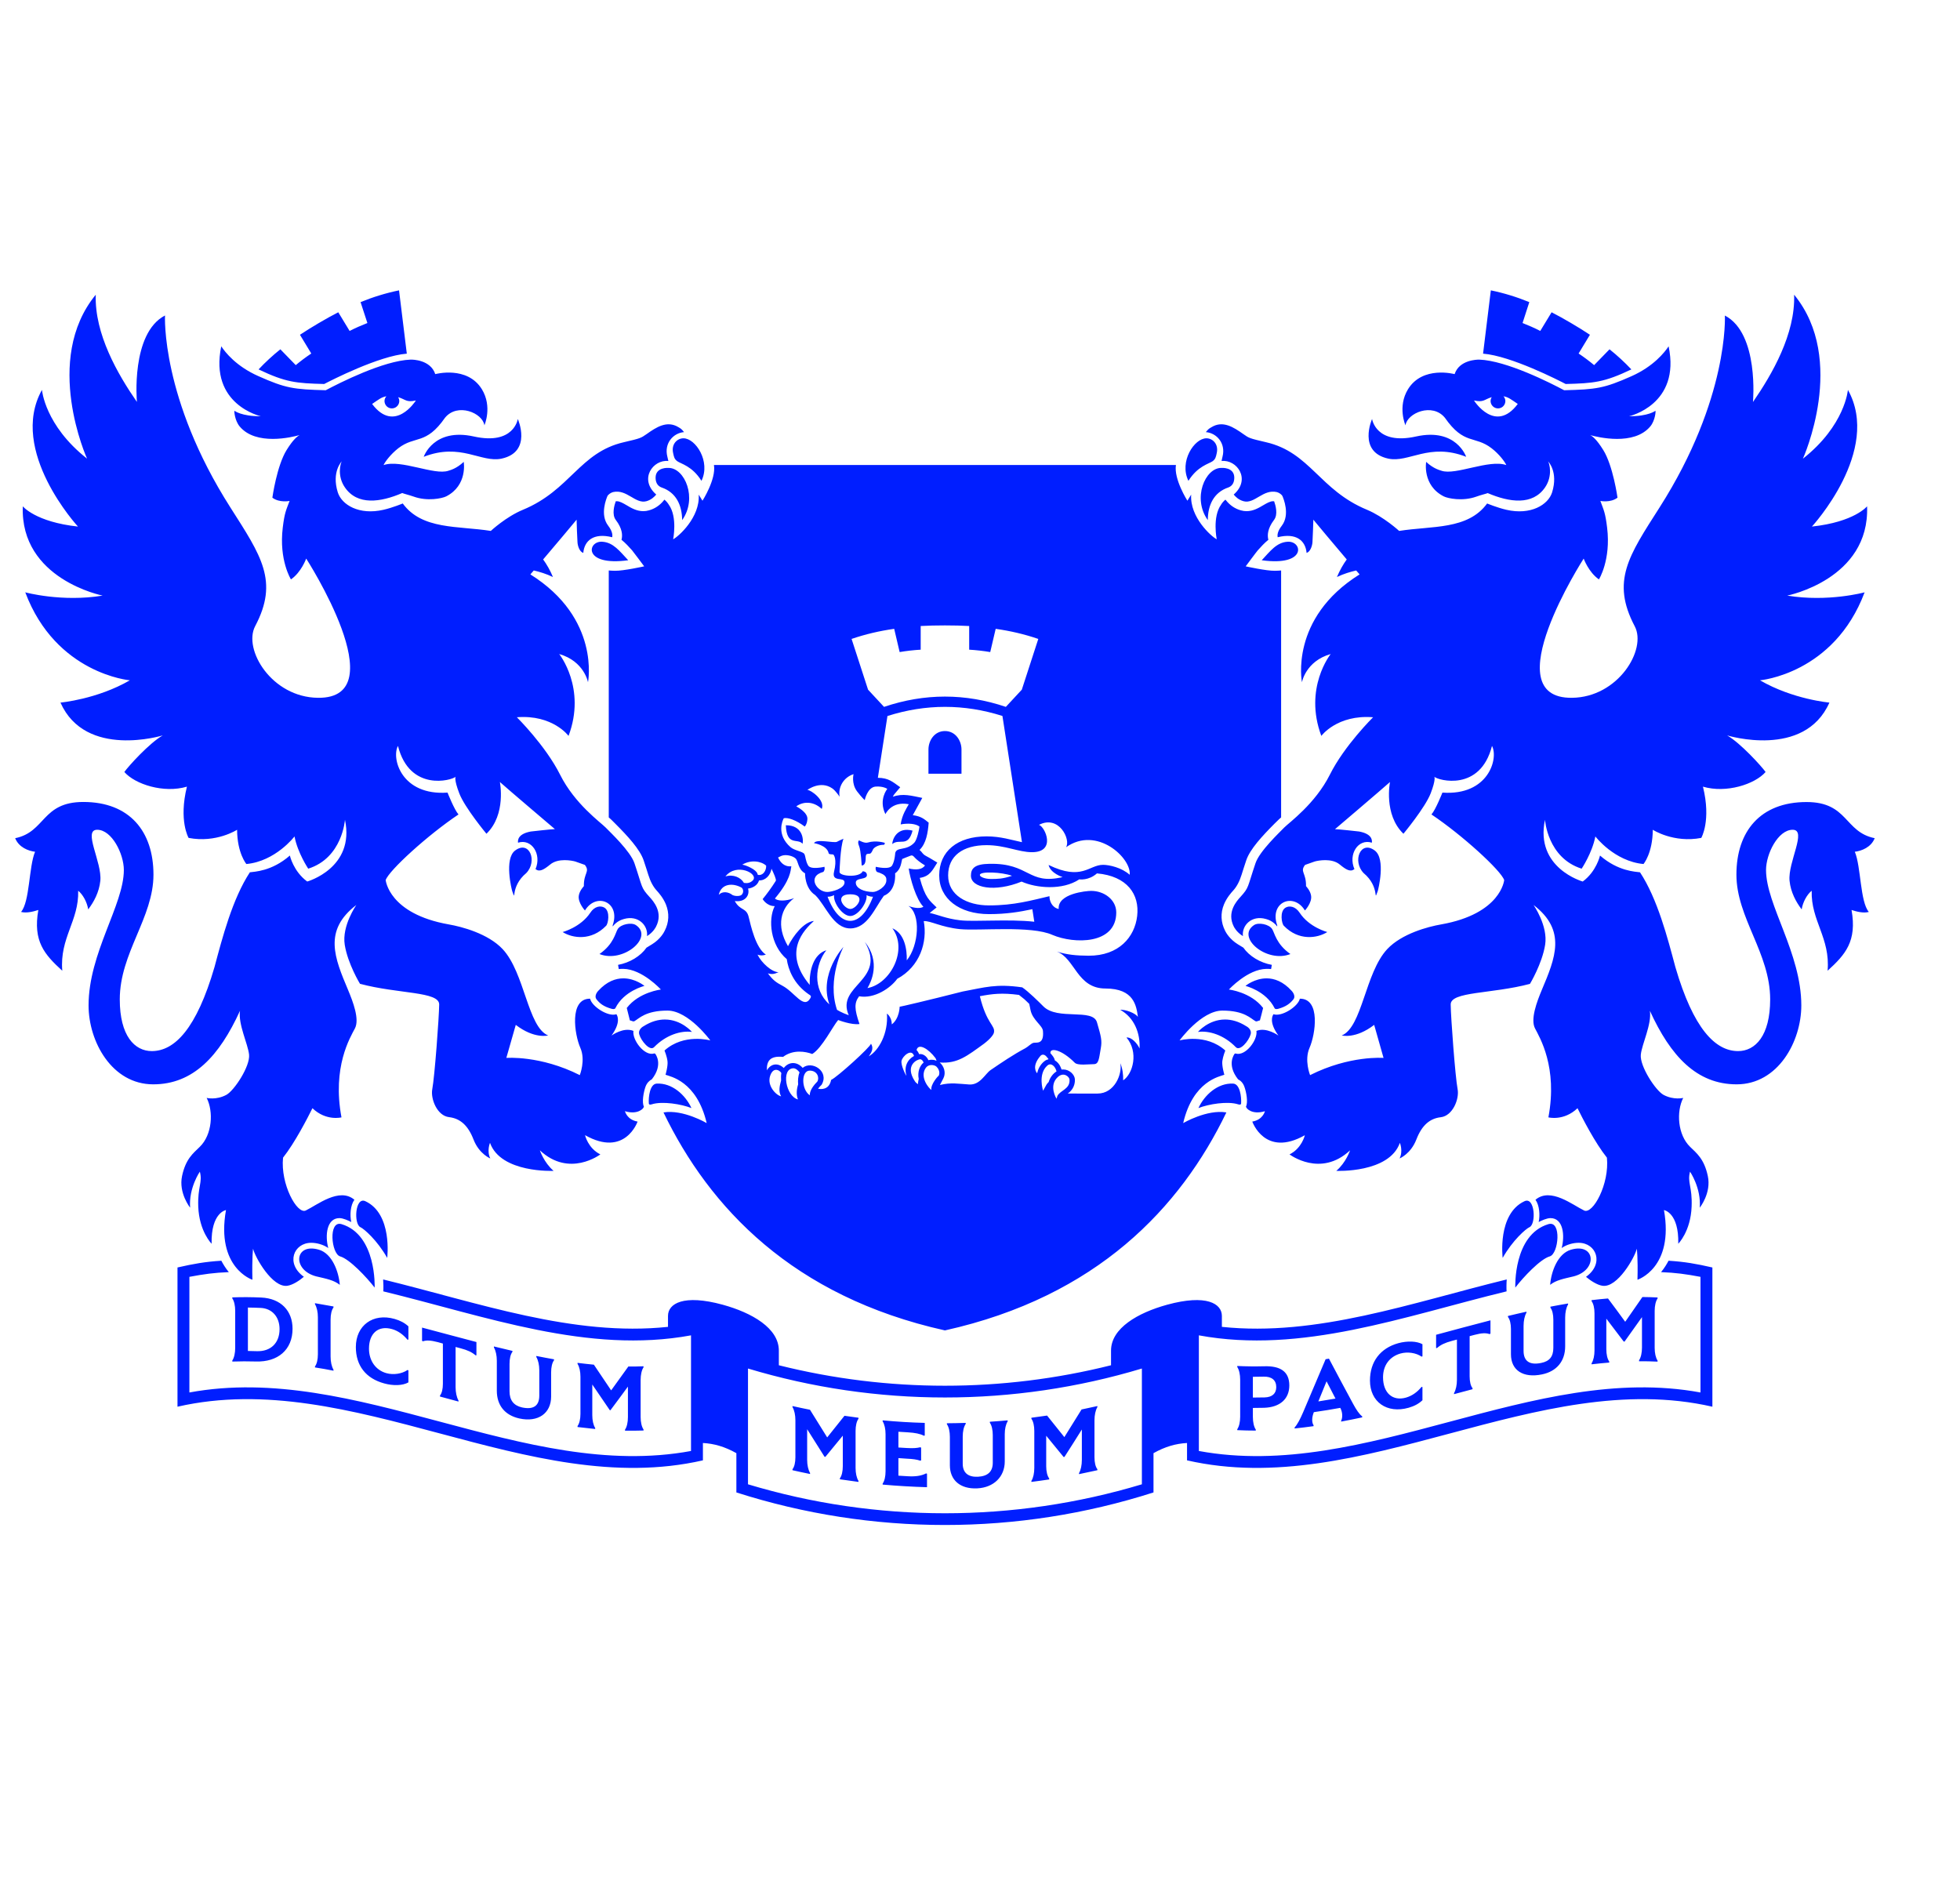 <svg width="27" height="26" viewBox="0 0 27 26" fill="none" xmlns="http://www.w3.org/2000/svg">
<g id="RUT - Russell 2000 Index" clip-path="url(#clip0_513_1598)">
<g id="RUT - Russell 2000 Index_2" clip-path="url(#clip1_513_1598)">
<path id="Vector" d="M20.313 18.389C20.412 18.363 20.47 18.361 20.52 18.379C20.524 18.376 20.528 18.374 20.532 18.372V18.189C20.282 18.253 20.033 18.321 19.783 18.388V18.571L19.795 18.571C19.845 18.527 19.902 18.499 20.002 18.472L20.07 18.454V19.008C20.07 19.079 20.056 19.147 20.03 19.192V19.206C20.115 19.183 20.2 19.16 20.285 19.138V19.124C20.259 19.093 20.245 19.032 20.245 18.961V18.407L20.313 18.389ZM7.059 18.623V18.61C6.974 18.59 6.889 18.57 6.804 18.549V18.563C6.83 18.608 6.844 18.675 6.844 18.746V19.158C6.844 19.359 6.953 19.496 7.154 19.541C7.413 19.598 7.592 19.47 7.592 19.239V18.906C7.592 18.835 7.606 18.773 7.632 18.739C7.632 18.735 7.632 18.73 7.632 18.726C7.551 18.712 7.47 18.696 7.388 18.68V18.694C7.414 18.738 7.429 18.805 7.429 18.876V19.226C7.429 19.366 7.35 19.423 7.191 19.389C7.076 19.363 7.019 19.289 7.019 19.167V18.788C7.019 18.717 7.033 18.656 7.059 18.623ZM19.293 18.646C19.39 18.619 19.506 18.636 19.583 18.689L19.595 18.685V18.518C19.518 18.475 19.387 18.47 19.262 18.504C19.015 18.573 18.872 18.758 18.872 19.019C18.872 19.312 19.104 19.479 19.406 19.393C19.485 19.37 19.544 19.338 19.595 19.29V19.108L19.582 19.106C19.523 19.18 19.449 19.23 19.37 19.253C19.184 19.307 19.052 19.189 19.052 18.974C19.052 18.81 19.141 18.689 19.293 18.646ZM21.001 16.548C20.624 16.723 20.7 17.329 20.7 17.329C20.838 17.085 21.02 16.928 21.069 16.906C21.164 16.864 21.145 16.482 21.001 16.548ZM13.245 10.325C13.245 10.206 13.165 10.071 13.017 10.071C12.869 10.071 12.79 10.206 12.79 10.325V10.659H13.245V10.325ZM11.056 11.624C11.072 11.552 11.048 11.367 10.825 11.369C10.838 11.664 10.987 11.542 11.056 11.624ZM21.241 18.934C21.443 18.893 21.561 18.753 21.561 18.547V18.151C21.561 18.08 21.575 18.014 21.601 17.971V17.957C21.52 17.971 21.439 17.985 21.358 18.001V18.015C21.384 18.048 21.398 18.109 21.398 18.18V18.568C21.398 18.688 21.346 18.753 21.231 18.776C21.073 18.809 20.988 18.753 20.988 18.61V18.266C20.988 18.195 21.002 18.128 21.028 18.083V18.07C20.943 18.089 20.858 18.108 20.773 18.129V18.143C20.799 18.175 20.814 18.236 20.814 18.307V18.656C20.814 18.88 20.985 18.987 21.241 18.934ZM21.354 17.7C21.438 17.634 21.538 17.617 21.68 17.583C22.015 17.495 21.977 17.115 21.638 17.217C21.459 17.271 21.368 17.516 21.354 17.7ZM21.33 16.864C20.843 17.011 20.874 17.738 20.874 17.738C20.984 17.595 21.218 17.345 21.349 17.308C21.471 17.273 21.515 16.808 21.33 16.864ZM7.956 19.645V19.659C8.037 19.669 8.118 19.678 8.199 19.686V19.672C8.173 19.631 8.159 19.566 8.159 19.495V19.073C8.239 19.192 8.319 19.309 8.399 19.425C8.402 19.429 8.408 19.429 8.411 19.425C8.491 19.319 8.57 19.211 8.65 19.102V19.522C8.65 19.593 8.636 19.657 8.61 19.695V19.709C8.695 19.71 8.78 19.71 8.865 19.707V19.693C8.839 19.655 8.825 19.591 8.825 19.52V19.011C8.825 18.94 8.839 18.875 8.865 18.836V18.822C8.795 18.825 8.726 18.826 8.656 18.825C8.577 18.936 8.498 19.046 8.419 19.154C8.34 19.037 8.261 18.919 8.181 18.8C8.106 18.793 8.031 18.784 7.956 18.775V18.789C7.982 18.83 7.996 18.896 7.996 18.967V19.477C7.996 19.548 7.982 19.61 7.956 19.645ZM12.571 11.443C12.361 11.387 12.294 11.557 12.291 11.628C12.39 11.545 12.508 11.683 12.571 11.443ZM11.87 11.923C11.907 11.923 11.925 11.888 11.925 11.826C11.925 11.775 11.933 11.765 11.956 11.762C11.984 11.759 11.995 11.774 12.027 11.7C12.045 11.671 12.104 11.636 12.177 11.638C12.177 11.638 12.191 11.63 12.188 11.611C12.188 11.611 12.071 11.572 11.954 11.607C11.909 11.621 11.834 11.577 11.834 11.577C11.834 11.577 11.807 11.592 11.834 11.655C11.86 11.717 11.87 11.923 11.87 11.923ZM19.124 6.318C19.408 6.379 19.688 6.094 20.197 6.293C20.197 6.293 20.062 5.89 19.507 6.013C18.954 6.136 18.901 5.772 18.901 5.772C18.901 5.772 18.698 6.225 19.124 6.318ZM16.638 7.165C16.639 6.959 16.72 6.784 16.919 6.716C16.958 6.702 17.002 6.668 17.003 6.583C17.004 6.43 16.823 6.446 16.823 6.446C16.602 6.446 16.422 6.864 16.638 7.165ZM16.704 6.354C16.744 6.324 16.749 6.298 16.761 6.243C16.79 6.117 16.704 6.038 16.619 6.038C16.452 6.038 16.241 6.358 16.371 6.624C16.499 6.42 16.654 6.39 16.704 6.354ZM6.344 18.574C6.443 18.6 6.501 18.628 6.551 18.671C6.555 18.671 6.559 18.671 6.563 18.671V18.488C6.313 18.423 6.064 18.355 5.814 18.289V18.471L5.826 18.478C5.876 18.461 5.933 18.464 6.033 18.49L6.101 18.509V19.063C6.101 19.134 6.087 19.194 6.061 19.225V19.239C6.146 19.262 6.231 19.285 6.316 19.308V19.294C6.29 19.248 6.276 19.18 6.276 19.11V18.556L6.344 18.574ZM22.473 5.089C22.379 4.99 22.279 4.897 22.172 4.812L21.96 5.03C21.893 4.974 21.821 4.92 21.746 4.87L21.902 4.612C21.757 4.515 21.528 4.38 21.374 4.302L21.218 4.559C21.138 4.518 21.055 4.482 20.974 4.45L21.067 4.162C20.896 4.092 20.718 4.037 20.537 4L20.43 4.872C20.816 4.903 21.474 5.241 21.568 5.29C21.955 5.28 22.097 5.268 22.473 5.089ZM21.925 18.781V18.795C22.006 18.786 22.087 18.777 22.168 18.771V18.757C22.142 18.721 22.128 18.658 22.128 18.587V18.166C22.208 18.27 22.288 18.375 22.368 18.482C22.372 18.482 22.375 18.482 22.379 18.482C22.459 18.368 22.539 18.256 22.619 18.145V18.565C22.619 18.636 22.605 18.7 22.579 18.739V18.753C22.664 18.752 22.749 18.754 22.834 18.758V18.744C22.808 18.704 22.794 18.64 22.794 18.569V18.059C22.794 17.988 22.808 17.925 22.834 17.888V17.874C22.764 17.87 22.695 17.869 22.625 17.868C22.546 17.98 22.467 18.094 22.388 18.209C22.309 18.1 22.23 17.993 22.151 17.888C22.075 17.894 22 17.902 21.925 17.911V17.925C21.951 17.96 21.965 18.023 21.965 18.093V18.603C21.965 18.674 21.951 18.74 21.925 18.781ZM12.506 20.337C12.463 20.335 12.419 20.332 12.376 20.329V20.087C12.414 20.09 12.453 20.092 12.492 20.095C12.581 20.099 12.631 20.107 12.675 20.122C12.68 20.121 12.684 20.12 12.689 20.119V19.942C12.684 19.94 12.68 19.939 12.675 19.938C12.631 19.949 12.581 19.953 12.492 19.948C12.453 19.946 12.414 19.943 12.376 19.941V19.724C12.419 19.727 12.463 19.73 12.506 19.732C12.606 19.738 12.677 19.752 12.727 19.779C12.731 19.778 12.735 19.777 12.739 19.776V19.602C12.545 19.597 12.352 19.585 12.159 19.567V19.581C12.185 19.622 12.199 19.687 12.199 19.758V20.268C12.199 20.339 12.185 20.402 12.159 20.438V20.452C12.362 20.47 12.566 20.482 12.77 20.488V20.302L12.757 20.298C12.691 20.332 12.61 20.343 12.506 20.337ZM18.475 19.572C18.497 19.529 18.496 19.456 18.463 19.395C18.342 19.417 18.221 19.437 18.099 19.454C18.069 19.527 18.07 19.599 18.095 19.634V19.647C18.008 19.659 17.921 19.67 17.834 19.679V19.665C17.872 19.624 17.91 19.551 17.951 19.456C18.054 19.215 18.157 18.971 18.261 18.725C18.276 18.722 18.292 18.72 18.307 18.717C18.418 18.928 18.53 19.136 18.641 19.342C18.685 19.423 18.725 19.483 18.765 19.512V19.526C18.668 19.547 18.572 19.566 18.475 19.584L18.475 19.572ZM18.397 19.267L18.274 19.029L18.161 19.306C18.239 19.294 18.318 19.281 18.397 19.267ZM17.259 19.396V19.521C17.259 19.591 17.273 19.656 17.299 19.694V19.708C17.214 19.708 17.129 19.706 17.044 19.702V19.689C17.07 19.651 17.084 19.588 17.084 19.517V19.007C17.084 18.936 17.07 18.872 17.044 18.832V18.818C17.168 18.824 17.291 18.825 17.414 18.822C17.638 18.815 17.761 18.895 17.761 19.086C17.761 19.269 17.636 19.387 17.413 19.394C17.361 19.395 17.31 19.396 17.259 19.396ZM17.259 19.253C17.313 19.253 17.367 19.252 17.421 19.251C17.526 19.248 17.581 19.197 17.581 19.109C17.581 19.013 17.518 18.962 17.408 18.965C17.358 18.966 17.309 18.967 17.259 18.967L17.259 19.253ZM18.979 12.276C18.985 12.259 19.093 11.832 18.938 11.717C18.742 11.57 18.626 11.863 18.784 12.027C19.017 12.221 18.914 12.448 18.979 12.276ZM25.825 11.547C25.776 11.673 25.643 11.723 25.551 11.734C25.637 11.937 25.623 12.422 25.744 12.563C25.669 12.583 25.576 12.559 25.506 12.536C25.582 12.967 25.422 13.149 25.176 13.373C25.215 12.921 24.945 12.685 24.957 12.271C24.893 12.322 24.835 12.426 24.819 12.528C24.742 12.427 24.668 12.292 24.652 12.134C24.627 11.878 24.897 11.431 24.695 11.431C24.493 11.431 24.328 11.764 24.328 11.985C24.328 12.465 24.814 13.129 24.814 13.851C24.814 14.347 24.494 14.938 23.923 14.938C23.373 14.938 23.013 14.549 22.728 13.925C22.755 14.112 22.619 14.379 22.603 14.529C22.587 14.688 22.807 15.024 22.916 15.083C23.057 15.158 23.187 15.125 23.187 15.125C23.091 15.315 23.11 15.632 23.282 15.799C23.373 15.888 23.476 15.965 23.526 16.201C23.577 16.436 23.415 16.637 23.415 16.637C23.436 16.366 23.281 16.141 23.281 16.141C23.241 16.291 23.314 16.346 23.303 16.622C23.29 16.964 23.119 17.134 23.119 17.134C23.129 16.703 22.922 16.67 22.922 16.67C23.063 17.468 22.557 17.63 22.557 17.63C22.565 17.321 22.548 17.202 22.548 17.202C22.522 17.318 22.282 17.744 22.075 17.713C22 17.702 21.907 17.64 21.848 17.59C22.103 17.407 21.99 17.121 21.747 17.121C21.673 17.121 21.582 17.144 21.513 17.193C21.558 17.021 21.536 16.781 21.359 16.781C21.308 16.781 21.234 16.815 21.196 16.835C21.216 16.742 21.208 16.606 21.152 16.528C21.36 16.352 21.665 16.601 21.822 16.676C21.942 16.733 22.173 16.312 22.136 15.948C21.972 15.743 21.798 15.403 21.731 15.267C21.541 15.448 21.33 15.393 21.33 15.393C21.46 14.698 21.209 14.291 21.145 14.166C21.081 14.041 21.17 13.803 21.239 13.638C21.424 13.199 21.585 12.819 21.125 12.467C21.125 12.467 21.327 12.754 21.285 13.016C21.243 13.278 21.076 13.554 21.076 13.554C20.55 13.694 19.982 13.657 19.984 13.838C19.986 14.019 20.047 14.835 20.079 15.003C20.106 15.138 20.012 15.372 19.848 15.391C19.698 15.408 19.588 15.499 19.511 15.698C19.434 15.897 19.28 15.959 19.28 15.959C19.331 15.856 19.284 15.744 19.284 15.744C19.135 16.164 18.408 16.13 18.408 16.13C18.543 16.015 18.598 15.847 18.598 15.847C18.191 16.228 17.764 15.903 17.764 15.903C17.934 15.819 17.975 15.639 17.975 15.639C17.424 15.95 17.251 15.451 17.251 15.451C17.399 15.426 17.425 15.308 17.425 15.308C17.254 15.36 17.167 15.275 17.164 15.244C17.194 15.188 17.17 15.047 17.142 14.971C17.123 14.917 17.089 14.886 17.055 14.869C16.893 14.664 17.004 14.522 17.007 14.518C17.01 14.514 17.016 14.511 17.023 14.514C17.157 14.554 17.328 14.326 17.308 14.202C17.445 14.145 17.611 14.266 17.611 14.266C17.477 14.082 17.529 13.991 17.543 13.972C17.657 14.012 17.884 13.864 17.906 13.758C18.196 13.756 18.12 14.252 18.04 14.434C17.964 14.606 18.047 14.811 18.047 14.811C18.593 14.536 19.059 14.574 19.059 14.574L18.93 14.119C18.674 14.315 18.491 14.265 18.483 14.265C18.766 14.149 18.805 13.401 19.11 13.075C19.311 12.861 19.673 12.766 19.851 12.735C20.679 12.589 20.721 12.124 20.721 12.124C20.677 11.992 20.142 11.503 19.719 11.22C19.776 11.157 19.87 10.919 19.87 10.919C20.504 10.964 20.645 10.448 20.553 10.276C20.391 10.912 19.811 10.751 19.759 10.701C19.759 10.701 19.783 10.735 19.708 10.93C19.632 11.126 19.333 11.486 19.333 11.486C19.057 11.22 19.148 10.773 19.148 10.773C19.04 10.87 18.39 11.423 18.39 11.423C18.432 11.422 18.723 11.455 18.723 11.455C18.888 11.486 18.905 11.563 18.898 11.609C18.71 11.549 18.569 11.768 18.658 11.973C18.602 12.016 18.545 11.983 18.455 11.909C18.345 11.818 18.156 11.855 18.111 11.868C18.096 11.873 17.978 11.915 17.978 11.915C17.903 12.011 17.995 12.022 17.991 12.208C17.991 12.208 18.051 12.269 18.061 12.34C18.076 12.436 17.976 12.543 17.976 12.543C17.82 12.287 17.483 12.429 17.594 12.747C17.594 12.759 17.594 12.763 17.594 12.763C17.536 12.689 17.47 12.669 17.438 12.66C17.241 12.604 17.104 12.75 17.122 12.896C17.032 12.841 16.997 12.766 16.997 12.766C16.895 12.567 17.037 12.412 17.088 12.356C17.209 12.222 17.18 12.232 17.295 11.892C17.351 11.725 17.627 11.467 17.692 11.399C17.757 11.333 18.117 11.075 18.319 10.673C18.52 10.27 18.915 9.881 18.915 9.881C18.418 9.842 18.202 10.138 18.202 10.138C17.955 9.478 18.331 9.01 18.331 9.01C17.985 9.109 17.935 9.399 17.935 9.399C17.935 9.399 17.759 8.519 18.729 7.913C18.714 7.896 18.698 7.878 18.682 7.859C18.603 7.877 18.509 7.905 18.417 7.949C18.457 7.855 18.502 7.776 18.552 7.707C18.363 7.485 18.148 7.227 18.092 7.159C18.092 7.216 18.082 7.416 18.08 7.468C18.077 7.519 18.051 7.601 17.999 7.617C17.984 7.448 17.857 7.337 17.601 7.401C17.595 7.376 17.594 7.324 17.657 7.243C17.776 7.088 17.677 6.861 17.668 6.838C17.657 6.81 17.616 6.786 17.589 6.779C17.399 6.735 17.282 6.946 17.131 6.905C17.061 6.886 17.018 6.841 16.995 6.813C17.237 6.601 17.037 6.327 16.828 6.351C16.828 6.351 16.834 6.316 16.841 6.29C16.888 6.106 16.759 5.964 16.611 5.953C16.65 5.906 16.652 5.907 16.689 5.885C16.845 5.789 16.992 5.884 17.129 5.981C17.205 6.035 17.212 6.039 17.44 6.092C18.05 6.232 18.176 6.752 18.832 7.023C19.062 7.119 19.274 7.314 19.274 7.314C19.728 7.242 20.219 7.301 20.486 6.936C20.486 6.936 20.625 6.994 20.752 7.023C21.086 7.1 21.327 6.955 21.381 6.783C21.469 6.499 21.326 6.356 21.326 6.356C21.346 6.389 21.39 6.558 21.285 6.713C21.113 6.966 20.794 6.921 20.494 6.793C20.469 6.803 20.399 6.819 20.336 6.842C20.149 6.909 19.945 6.867 19.888 6.838C19.59 6.686 19.646 6.363 19.646 6.363C19.749 6.459 19.835 6.477 19.857 6.485C20.051 6.552 20.512 6.324 20.75 6.407C20.733 6.366 20.656 6.259 20.547 6.175C20.314 5.996 20.169 6.135 19.904 5.755C19.732 5.545 19.387 5.688 19.361 5.859C19.361 5.859 19.248 5.604 19.396 5.362C19.598 5.034 20.038 5.154 20.038 5.154C20.103 4.956 20.35 4.954 20.377 4.954C20.754 4.968 21.359 5.276 21.547 5.376C21.99 5.365 22.098 5.35 22.476 5.182C22.78 5.046 22.931 4.854 22.986 4.771C23.155 5.575 22.442 5.734 22.442 5.734C22.709 5.736 22.804 5.659 22.804 5.659C22.811 5.659 22.802 5.792 22.734 5.874C22.509 6.144 22.013 6.024 21.905 5.994C21.935 6.007 21.995 6.053 22.086 6.2C22.221 6.417 22.282 6.856 22.282 6.856C22.185 6.93 22.046 6.901 22.046 6.901C22.093 7.03 22.114 7.061 22.139 7.27C22.193 7.717 22.026 7.982 22.026 7.982C21.883 7.883 21.816 7.695 21.816 7.695C21.816 7.695 20.572 9.625 21.654 9.613C22.291 9.607 22.689 8.947 22.519 8.627C22.192 8.006 22.436 7.657 22.86 6.993C23.821 5.487 23.761 4.347 23.761 4.347C24.235 4.593 24.148 5.538 24.148 5.538C24.412 5.156 24.733 4.601 24.715 4.06C25.452 4.958 24.836 6.319 24.836 6.319C25.418 5.86 25.456 5.371 25.456 5.371C25.924 6.21 24.96 7.254 24.96 7.254C25.547 7.191 25.72 6.975 25.72 6.975C25.758 7.981 24.62 8.205 24.62 8.205C25.183 8.298 25.686 8.16 25.686 8.16C25.263 9.285 24.245 9.372 24.245 9.372C24.698 9.635 25.201 9.679 25.201 9.679C24.856 10.459 23.792 10.131 23.792 10.131C23.976 10.236 24.265 10.555 24.322 10.635C24.175 10.804 23.779 10.932 23.459 10.837C23.575 11.306 23.436 11.543 23.436 11.543C23.055 11.617 22.768 11.431 22.768 11.431C22.766 11.755 22.64 11.903 22.64 11.903C22.237 11.865 21.977 11.523 21.977 11.523C21.933 11.751 21.788 11.967 21.788 11.967C21.316 11.818 21.283 11.293 21.283 11.293C21.142 11.959 21.803 12.144 21.803 12.144C21.993 12.004 22.041 11.786 22.041 11.786C22.292 12.005 22.533 12.008 22.592 12.017C22.833 12.383 22.972 12.921 23.079 13.322C23.326 14.169 23.628 14.48 23.943 14.48C24.179 14.48 24.385 14.27 24.385 13.768C24.385 13.129 23.92 12.643 23.92 12.049C23.92 11.455 24.247 11.049 24.886 11.049C25.46 11.049 25.405 11.462 25.825 11.547ZM20.908 5.565C20.812 5.5 20.781 5.472 20.711 5.459C20.77 5.524 20.722 5.626 20.636 5.626C20.557 5.626 20.506 5.539 20.55 5.471C20.444 5.503 20.439 5.547 20.306 5.517L20.309 5.523C20.309 5.523 20.599 5.977 20.908 5.565ZM7.096 11.717C6.942 11.832 7.05 12.259 7.056 12.276C7.12 12.448 7.017 12.221 7.25 12.027C7.408 11.863 7.292 11.57 7.096 11.717ZM22.985 17.368C23.209 17.382 23.366 17.41 23.589 17.461V19.379C21.177 18.828 18.764 20.669 16.352 20.118V19.879C16.199 19.887 16.05 19.929 15.89 20.019V20.56C14.023 21.158 12.011 21.158 10.144 20.56V20.019C9.984 19.929 9.835 19.887 9.683 19.879V20.118C7.27 20.669 4.857 18.828 2.445 19.379V17.461C2.668 17.41 2.826 17.382 3.049 17.368C3.071 17.41 3.105 17.468 3.152 17.525C2.949 17.533 2.812 17.552 2.609 17.59V19.183C4.912 18.758 7.215 20.414 9.519 19.989V18.396C8.103 18.657 6.696 18.134 5.28 17.79C5.283 17.756 5.282 17.671 5.278 17.626C6.586 17.945 7.894 18.417 9.202 18.279V18.128C9.202 17.959 9.414 17.826 9.956 17.974C10.359 18.085 10.729 18.297 10.729 18.606V18.808C12.231 19.184 13.804 19.184 15.305 18.808V18.606C15.305 18.297 15.675 18.085 16.078 17.974C16.62 17.826 16.832 17.959 16.832 18.128V18.279C18.14 18.417 19.448 17.945 20.756 17.626C20.752 17.67 20.751 17.756 20.754 17.79C19.338 18.134 17.932 18.657 16.515 18.396V19.989C18.819 20.414 21.122 18.758 23.425 19.183V17.59C23.222 17.552 23.085 17.533 22.882 17.525C22.929 17.468 22.963 17.41 22.985 17.368ZM15.73 18.853C13.962 19.385 12.072 19.385 10.304 18.853V20.448C12.072 20.98 13.962 20.98 15.73 20.448V18.853ZM2.111 14.938C1.54 14.938 1.22 14.347 1.22 13.851C1.22 13.129 1.706 12.465 1.706 11.985C1.706 11.764 1.541 11.431 1.339 11.431C1.137 11.431 1.408 11.878 1.382 12.134C1.366 12.292 1.292 12.427 1.215 12.528C1.199 12.426 1.141 12.322 1.077 12.271C1.089 12.685 0.82 12.921 0.858 13.373C0.612 13.149 0.452 12.967 0.528 12.536C0.458 12.559 0.365 12.582 0.29 12.563C0.411 12.422 0.397 11.937 0.483 11.734C0.391 11.723 0.259 11.673 0.209 11.547C0.629 11.462 0.574 11.048 1.148 11.048C1.787 11.048 2.114 11.455 2.114 12.049C2.114 12.643 1.65 13.128 1.65 13.768C1.65 14.27 1.855 14.48 2.091 14.48C2.407 14.48 2.708 14.169 2.955 13.322C3.062 12.921 3.202 12.383 3.442 12.017C3.501 12.008 3.743 12.005 3.993 11.786C3.993 11.786 4.041 12.004 4.232 12.144C4.232 12.144 4.893 11.958 4.752 11.293C4.752 11.293 4.718 11.818 4.246 11.967C4.246 11.967 4.101 11.751 4.057 11.523C4.057 11.523 3.797 11.865 3.394 11.903C3.394 11.903 3.268 11.755 3.266 11.431C3.266 11.431 2.979 11.617 2.598 11.543C2.598 11.543 2.459 11.306 2.575 10.837C2.255 10.932 1.86 10.804 1.713 10.635C1.769 10.555 2.058 10.236 2.242 10.131C2.242 10.131 1.179 10.459 0.833 9.679C0.833 9.679 1.336 9.634 1.789 9.372C1.789 9.372 0.771 9.285 0.348 8.16C0.348 8.16 0.851 8.298 1.414 8.205C1.414 8.205 0.276 7.981 0.314 6.975C0.314 6.975 0.488 7.191 1.074 7.254C1.074 7.254 0.11 6.21 0.578 5.371C0.578 5.371 0.617 5.86 1.199 6.318C1.199 6.318 0.582 4.958 1.319 4.06C1.301 4.601 1.622 5.156 1.886 5.537C1.886 5.537 1.799 4.593 2.273 4.346C2.273 4.346 2.214 5.487 3.175 6.993C3.598 7.657 3.843 8.006 3.515 8.626C3.346 8.947 3.743 9.607 4.381 9.613C5.462 9.625 4.218 7.695 4.218 7.695C4.218 7.695 4.151 7.883 4.008 7.982C4.008 7.982 3.841 7.716 3.895 7.27C3.92 7.061 3.941 7.03 3.989 6.901C3.989 6.901 3.849 6.93 3.752 6.856C3.752 6.856 3.813 6.417 3.948 6.2C4.039 6.053 4.099 6.007 4.129 5.993C4.021 6.024 3.525 6.144 3.301 5.874C3.233 5.792 3.224 5.659 3.23 5.659C3.23 5.659 3.326 5.736 3.592 5.734C3.592 5.734 2.879 5.575 3.048 4.771C3.103 4.854 3.254 5.046 3.558 5.181C3.937 5.35 4.044 5.364 4.487 5.376C4.676 5.276 5.281 4.968 5.657 4.954C5.684 4.953 5.931 4.956 5.996 5.154C5.996 5.154 6.436 5.034 6.638 5.362C6.786 5.604 6.673 5.859 6.673 5.859C6.648 5.688 6.303 5.545 6.131 5.754C5.866 6.135 5.72 5.996 5.488 6.174C5.379 6.259 5.301 6.366 5.284 6.407C5.522 6.324 5.984 6.552 6.177 6.485C6.2 6.477 6.285 6.459 6.388 6.363C6.388 6.363 6.444 6.686 6.147 6.838C6.09 6.867 5.885 6.909 5.698 6.841C5.635 6.819 5.566 6.803 5.541 6.792C5.241 6.921 4.922 6.966 4.75 6.713C4.644 6.558 4.688 6.388 4.708 6.356C4.708 6.356 4.565 6.499 4.653 6.782C4.707 6.955 4.948 7.1 5.282 7.023C5.409 6.994 5.548 6.936 5.548 6.936C5.815 7.301 6.306 7.242 6.761 7.314C6.761 7.314 6.972 7.118 7.203 7.023C7.858 6.752 7.984 6.232 8.594 6.092C8.823 6.039 8.83 6.034 8.906 5.981C9.042 5.884 9.189 5.789 9.346 5.885C9.382 5.907 9.385 5.906 9.423 5.953C9.276 5.964 9.146 6.106 9.193 6.29C9.2 6.316 9.207 6.351 9.207 6.351C8.997 6.327 8.797 6.601 9.04 6.813C9.017 6.841 8.973 6.886 8.904 6.905C8.752 6.946 8.635 6.735 8.445 6.779C8.419 6.786 8.377 6.81 8.366 6.838C8.357 6.861 8.259 7.088 8.378 7.242C8.44 7.323 8.439 7.376 8.433 7.401C8.177 7.337 8.05 7.448 8.035 7.617C7.983 7.601 7.957 7.519 7.955 7.467C7.952 7.416 7.943 7.216 7.943 7.159C7.887 7.226 7.672 7.485 7.482 7.707C7.532 7.776 7.578 7.855 7.617 7.949C7.525 7.905 7.432 7.877 7.353 7.859C7.336 7.878 7.321 7.896 7.306 7.913C8.275 8.519 8.1 9.399 8.1 9.399C8.1 9.399 8.049 9.109 7.703 9.01C7.703 9.01 8.08 9.478 7.832 10.138C7.832 10.138 7.616 9.842 7.12 9.881C7.12 9.881 7.514 10.27 7.716 10.673C7.917 11.075 8.277 11.332 8.342 11.399C8.408 11.467 8.683 11.725 8.74 11.892C8.855 12.232 8.825 12.222 8.947 12.356C8.998 12.412 9.14 12.567 9.037 12.766C9.037 12.766 9.003 12.841 8.913 12.896C8.93 12.75 8.793 12.604 8.596 12.66C8.565 12.669 8.498 12.689 8.44 12.763C8.44 12.763 8.441 12.759 8.44 12.747C8.552 12.428 8.215 12.287 8.058 12.543C8.058 12.543 7.959 12.436 7.973 12.34C7.983 12.269 8.043 12.208 8.043 12.208C8.04 12.022 8.131 12.011 8.057 11.915C8.057 11.915 7.939 11.873 7.924 11.868C7.878 11.855 7.69 11.818 7.58 11.909C7.489 11.983 7.432 12.016 7.377 11.973C7.465 11.768 7.324 11.549 7.136 11.609C7.13 11.563 7.146 11.486 7.312 11.455C7.312 11.455 7.602 11.422 7.644 11.422C7.644 11.422 6.994 10.87 6.886 10.773C6.886 10.773 6.977 11.22 6.701 11.486C6.701 11.486 6.402 11.126 6.327 10.93C6.252 10.735 6.276 10.701 6.276 10.701C6.224 10.751 5.643 10.912 5.482 10.276C5.389 10.448 5.531 10.964 6.165 10.919C6.165 10.919 6.259 11.157 6.316 11.22C5.893 11.503 5.357 11.992 5.313 12.124C5.313 12.124 5.355 12.589 6.183 12.735C6.361 12.766 6.723 12.861 6.924 13.075C7.229 13.401 7.269 14.149 7.551 14.265C7.544 14.265 7.361 14.315 7.105 14.119L6.975 14.574C6.975 14.574 7.442 14.536 7.987 14.811C7.987 14.811 8.07 14.605 7.994 14.434C7.914 14.252 7.838 13.756 8.129 13.758C8.151 13.864 8.377 14.012 8.491 13.972C8.505 13.991 8.557 14.082 8.424 14.266C8.424 14.266 8.589 14.145 8.726 14.202C8.707 14.326 8.878 14.554 9.011 14.513C9.018 14.511 9.024 14.514 9.027 14.518C9.03 14.522 9.141 14.664 8.979 14.869C8.946 14.886 8.912 14.917 8.892 14.971C8.865 15.047 8.84 15.188 8.87 15.244C8.868 15.275 8.78 15.36 8.609 15.308C8.609 15.308 8.636 15.426 8.783 15.451C8.783 15.451 8.611 15.95 8.059 15.638C8.059 15.638 8.1 15.819 8.27 15.903C8.27 15.903 7.843 16.228 7.437 15.847C7.437 15.847 7.492 16.015 7.626 16.13C7.626 16.13 6.9 16.164 6.75 15.744C6.75 15.744 6.703 15.856 6.754 15.959C6.754 15.959 6.6 15.897 6.523 15.698C6.446 15.499 6.336 15.408 6.187 15.39C6.022 15.372 5.929 15.138 5.955 15.003C5.987 14.835 6.048 14.019 6.05 13.838C6.052 13.657 5.484 13.694 4.959 13.553C4.959 13.553 4.791 13.278 4.749 13.016C4.707 12.754 4.909 12.467 4.909 12.467C4.449 12.819 4.61 13.198 4.795 13.638C4.864 13.803 4.954 14.041 4.89 14.166C4.825 14.291 4.574 14.698 4.704 15.393C4.704 15.393 4.493 15.448 4.304 15.267C4.236 15.403 4.062 15.743 3.899 15.948C3.862 16.312 4.092 16.733 4.212 16.676C4.369 16.601 4.674 16.352 4.882 16.528C4.826 16.606 4.818 16.742 4.839 16.835C4.8 16.815 4.727 16.781 4.676 16.781C4.499 16.781 4.476 17.021 4.522 17.193C4.452 17.144 4.361 17.121 4.287 17.121C4.045 17.121 3.931 17.407 4.186 17.589C4.127 17.64 4.034 17.702 3.959 17.713C3.752 17.744 3.512 17.318 3.486 17.202C3.486 17.202 3.47 17.32 3.477 17.63C3.477 17.63 2.972 17.467 3.113 16.67C3.113 16.67 2.906 16.703 2.915 17.134C2.915 17.134 2.744 16.964 2.731 16.622C2.721 16.346 2.793 16.291 2.753 16.141C2.753 16.141 2.598 16.365 2.619 16.637C2.619 16.637 2.458 16.436 2.508 16.201C2.558 15.965 2.661 15.888 2.752 15.799C2.924 15.632 2.943 15.314 2.847 15.125C2.847 15.125 2.978 15.158 3.118 15.083C3.227 15.024 3.448 14.688 3.431 14.528C3.415 14.379 3.279 14.111 3.306 13.925C3.021 14.549 2.661 14.938 2.111 14.938ZM5.126 5.565C5.435 5.977 5.725 5.523 5.725 5.523L5.729 5.517C5.595 5.547 5.591 5.503 5.484 5.471C5.528 5.539 5.477 5.626 5.398 5.626C5.312 5.626 5.264 5.524 5.323 5.459C5.253 5.472 5.222 5.5 5.126 5.565ZM5.401 18.31C5.48 18.332 5.553 18.383 5.613 18.456L5.626 18.454V18.272C5.574 18.224 5.513 18.192 5.436 18.17C5.137 18.085 4.902 18.261 4.902 18.557C4.902 18.812 5.039 18.989 5.292 19.058C5.417 19.093 5.548 19.089 5.626 19.044V18.878L5.614 18.873C5.537 18.926 5.421 18.944 5.323 18.917C5.176 18.876 5.083 18.746 5.083 18.579C5.083 18.367 5.212 18.256 5.401 18.31ZM6.527 6.013C5.972 5.89 5.837 6.293 5.837 6.293C6.347 6.094 6.626 6.379 6.91 6.318C7.336 6.225 7.133 5.772 7.133 5.772C7.133 5.772 7.081 6.136 6.527 6.013ZM13.085 20.186C13.085 20.39 13.227 20.515 13.461 20.504C13.691 20.493 13.841 20.342 13.841 20.134V19.758C13.841 19.687 13.855 19.622 13.881 19.581V19.567C13.8 19.574 13.718 19.581 13.636 19.586V19.6C13.662 19.637 13.676 19.7 13.676 19.771V20.151C13.676 20.273 13.608 20.337 13.47 20.344C13.334 20.35 13.262 20.287 13.262 20.164V19.791C13.262 19.72 13.276 19.655 13.303 19.616V19.602C13.217 19.605 13.13 19.606 13.044 19.607V19.62C13.071 19.659 13.085 19.723 13.085 19.794V20.186ZM5.604 4.872L5.497 4C5.316 4.037 5.138 4.092 4.967 4.162L5.061 4.45C4.979 4.482 4.897 4.518 4.816 4.559L4.66 4.302C4.506 4.38 4.277 4.515 4.132 4.612L4.288 4.87C4.213 4.92 4.141 4.974 4.074 5.03L3.862 4.812C3.756 4.897 3.655 4.99 3.562 5.089C3.937 5.268 4.08 5.28 4.466 5.29C4.56 5.241 5.218 4.903 5.604 4.872ZM11.395 19.802C11.316 19.676 11.237 19.549 11.158 19.421C11.077 19.405 10.997 19.388 10.917 19.37V19.384C10.943 19.428 10.957 19.495 10.957 19.566V20.076C10.957 20.147 10.943 20.208 10.917 20.24V20.254C10.998 20.272 11.078 20.29 11.159 20.306V20.292C11.133 20.248 11.119 20.181 11.119 20.111V19.689C11.199 19.817 11.278 19.943 11.358 20.068L11.37 20.07C11.45 19.974 11.53 19.876 11.61 19.778V20.198C11.61 20.269 11.596 20.331 11.57 20.365V20.379C11.655 20.392 11.741 20.404 11.826 20.415V20.401C11.8 20.36 11.786 20.294 11.786 20.223V19.713C11.786 19.642 11.8 19.58 11.826 19.545V19.531C11.761 19.523 11.697 19.514 11.633 19.504C11.553 19.605 11.474 19.704 11.395 19.802ZM14.453 20.367C14.427 20.333 14.412 20.271 14.412 20.2V19.779C14.492 19.878 14.572 19.975 14.652 20.072L14.664 20.07C14.744 19.945 14.824 19.82 14.903 19.693V20.113C14.903 20.184 14.889 20.251 14.864 20.294V20.308C14.948 20.291 15.033 20.273 15.117 20.254V20.24C15.091 20.208 15.077 20.147 15.077 20.076V19.566C15.077 19.495 15.091 19.428 15.117 19.384V19.37C15.044 19.386 14.972 19.402 14.899 19.417C14.82 19.545 14.741 19.672 14.662 19.798C14.583 19.7 14.503 19.601 14.424 19.501C14.352 19.512 14.28 19.522 14.208 19.531V19.545C14.234 19.58 14.248 19.642 14.248 19.713V20.223C14.248 20.294 14.234 20.36 14.208 20.401V20.415C14.29 20.405 14.371 20.393 14.453 20.381L14.453 20.367ZM3.24 18.568V18.059C3.24 17.988 3.226 17.924 3.2 17.887V17.873C3.333 17.868 3.466 17.869 3.599 17.875C3.87 17.888 4.03 18.058 4.03 18.305C4.03 18.597 3.825 18.766 3.524 18.756C3.416 18.753 3.308 18.753 3.2 18.757V18.743C3.226 18.704 3.24 18.639 3.24 18.568ZM3.415 18.611C3.456 18.612 3.497 18.613 3.538 18.614C3.727 18.62 3.851 18.504 3.851 18.31C3.851 18.142 3.749 18.025 3.59 18.018C3.532 18.015 3.473 18.014 3.415 18.013V18.611ZM9.273 6.243C9.285 6.298 9.29 6.324 9.33 6.354C9.38 6.39 9.536 6.42 9.663 6.624C9.793 6.358 9.582 6.038 9.415 6.038C9.33 6.038 9.244 6.117 9.273 6.243ZM5.161 17.738C5.161 17.738 5.191 17.011 4.705 16.864C4.519 16.808 4.564 17.273 4.685 17.308C4.816 17.345 5.05 17.595 5.161 17.738ZM4.396 17.217C4.057 17.115 4.02 17.495 4.354 17.583C4.497 17.617 4.597 17.634 4.681 17.7C4.666 17.516 4.575 17.271 4.396 17.217ZM5.033 16.548C4.89 16.482 4.871 16.864 4.965 16.906C5.014 16.928 5.196 17.085 5.334 17.329C5.334 17.329 5.41 16.723 5.033 16.548ZM4.594 18.012V17.998C4.509 17.982 4.424 17.967 4.339 17.953V17.967C4.365 18.01 4.379 18.076 4.379 18.147V18.657C4.379 18.728 4.365 18.79 4.339 18.824V18.838C4.424 18.851 4.509 18.866 4.594 18.883V18.869C4.568 18.825 4.554 18.759 4.554 18.688V18.178C4.554 18.107 4.568 18.046 4.594 18.012ZM17.275 12.744C17.022 12.912 17.451 13.273 17.776 13.143C17.578 13.004 17.558 12.849 17.524 12.798C17.48 12.731 17.335 12.704 17.275 12.744ZM16.509 15.265C16.645 15.211 16.911 15.166 17.058 15.214C17.085 15.223 17.097 15.213 17.097 15.201C17.103 15.111 17.081 14.934 16.989 14.928C16.775 14.916 16.591 15.086 16.509 15.265ZM16.875 14.045C16.647 14.045 16.502 14.216 16.502 14.216C16.655 14.195 16.861 14.258 17.024 14.426C17.082 14.486 17.202 14.34 17.228 14.25C17.249 14.177 17.169 14.138 17.169 14.138C17.061 14.069 16.962 14.045 16.875 14.045ZM17.448 13.478C17.28 13.478 17.157 13.582 17.157 13.582C17.157 13.582 17.44 13.65 17.558 13.889C17.565 13.905 17.591 13.902 17.607 13.898C17.722 13.866 17.773 13.821 17.816 13.769C17.858 13.717 17.794 13.651 17.794 13.651C17.675 13.519 17.552 13.478 17.448 13.478ZM9.835 6.406H16.199C16.168 6.602 16.357 6.898 16.357 6.898L16.409 6.814C16.388 7.125 16.687 7.392 16.761 7.429C16.761 7.429 16.699 7.123 16.82 6.954C16.836 6.926 16.857 6.903 16.881 6.883L16.89 6.894C16.944 6.962 17.015 7.01 17.095 7.031C17.12 7.038 17.145 7.042 17.171 7.042C17.264 7.042 17.338 6.998 17.404 6.959C17.452 6.931 17.497 6.905 17.536 6.905C17.541 6.905 17.547 6.905 17.552 6.906C17.572 6.962 17.608 7.088 17.55 7.163C17.459 7.283 17.457 7.376 17.472 7.434L17.473 7.436C17.418 7.48 17.371 7.532 17.327 7.581C17.312 7.597 17.16 7.802 17.16 7.802C17.16 7.802 17.447 7.866 17.562 7.863C17.593 7.862 17.622 7.862 17.648 7.859C17.648 7.859 17.648 11.255 17.648 11.261C17.626 11.28 17.609 11.295 17.596 11.309C17.596 11.309 17.574 11.33 17.559 11.345C17.387 11.518 17.219 11.699 17.168 11.851C17.139 11.936 17.12 11.999 17.104 12.049C17.075 12.143 17.036 12.216 16.988 12.268C16.959 12.3 16.899 12.367 16.861 12.459C16.811 12.58 16.817 12.706 16.877 12.824C16.888 12.846 16.939 12.939 17.051 13.008L17.128 13.055C17.209 13.172 17.359 13.263 17.52 13.292C17.517 13.311 17.513 13.331 17.51 13.35C17.488 13.348 17.467 13.346 17.447 13.347C17.185 13.351 16.929 13.632 16.929 13.632C16.929 13.632 17.231 13.666 17.4 13.886C17.386 13.943 17.372 14 17.356 14.057C17.335 14.059 17.313 14.078 17.295 14.068C17.231 14.033 17.143 13.922 16.839 13.922C16.548 13.922 16.249 14.333 16.249 14.333C16.249 14.333 16.611 14.231 16.879 14.472C16.879 14.472 16.847 14.552 16.838 14.618C16.83 14.684 16.866 14.806 16.866 14.806C16.803 14.83 16.435 14.89 16.299 15.472C16.299 15.472 16.626 15.28 16.894 15.325C16.263 16.634 15.112 17.862 13.017 18.328C10.922 17.862 9.771 16.634 9.14 15.325C9.408 15.28 9.735 15.472 9.735 15.472C9.598 14.89 9.23 14.83 9.168 14.806C9.168 14.806 9.204 14.684 9.195 14.618C9.187 14.552 9.154 14.472 9.154 14.472C9.422 14.231 9.785 14.333 9.785 14.333C9.785 14.333 9.485 13.922 9.195 13.922C8.891 13.922 8.803 14.033 8.739 14.068C8.721 14.078 8.698 14.059 8.677 14.057C8.662 14 8.648 13.943 8.634 13.886C8.803 13.666 9.104 13.632 9.104 13.632C9.104 13.632 8.849 13.351 8.586 13.347C8.567 13.346 8.546 13.348 8.524 13.35C8.52 13.331 8.517 13.311 8.514 13.292C8.675 13.263 8.824 13.172 8.906 13.055L8.983 13.008C9.095 12.939 9.146 12.846 9.156 12.824C9.217 12.706 9.222 12.58 9.173 12.459C9.135 12.367 9.075 12.3 9.046 12.268C8.998 12.216 8.959 12.143 8.93 12.049C8.914 11.999 8.895 11.936 8.866 11.851C8.814 11.699 8.647 11.518 8.474 11.345C8.459 11.33 8.438 11.309 8.438 11.309C8.425 11.295 8.408 11.28 8.386 11.261C8.386 11.255 8.386 7.859 8.386 7.859C8.412 7.862 8.441 7.862 8.472 7.863C8.586 7.866 8.874 7.802 8.874 7.802C8.874 7.802 8.721 7.597 8.707 7.581C8.663 7.532 8.616 7.48 8.561 7.436L8.562 7.434C8.577 7.376 8.575 7.283 8.483 7.163C8.426 7.088 8.462 6.962 8.482 6.906C8.487 6.905 8.492 6.905 8.498 6.905C8.536 6.905 8.582 6.931 8.63 6.959C8.695 6.998 8.77 7.042 8.863 7.042C8.889 7.042 8.914 7.038 8.938 7.031C9.018 7.01 9.09 6.962 9.144 6.894L9.152 6.883C9.177 6.903 9.197 6.926 9.214 6.954C9.335 7.123 9.273 7.429 9.273 7.429C9.347 7.392 9.646 7.125 9.625 6.814L9.677 6.898C9.677 6.898 9.867 6.602 9.835 6.406ZM10.763 14.787C10.767 14.767 10.661 14.672 10.61 14.818C10.561 14.958 10.693 15.09 10.76 15.103C10.723 15.036 10.738 14.964 10.76 14.886C10.758 14.857 10.758 14.807 10.763 14.787ZM11.014 14.774C10.995 14.745 10.958 14.714 10.925 14.717C10.758 14.727 10.826 15.103 10.992 15.146C10.966 15.08 10.974 15.004 10.995 14.938C10.99 14.891 10.993 14.825 11.014 14.774ZM11.259 14.9C11.291 14.847 11.26 14.749 11.154 14.749C11.034 14.749 11.037 15.012 11.157 15.09C11.153 15.077 11.152 15.006 11.259 14.9ZM12.591 14.547C12.559 14.438 12.431 14.55 12.419 14.615C12.408 14.672 12.474 14.81 12.487 14.82C12.45 14.698 12.498 14.599 12.591 14.547ZM12.656 14.864C12.636 14.767 12.671 14.68 12.723 14.638C12.714 14.613 12.698 14.596 12.678 14.592C12.64 14.592 12.455 14.672 12.604 14.897C12.615 14.913 12.632 14.928 12.646 14.936C12.645 14.916 12.651 14.883 12.656 14.864ZM12.661 14.522C12.715 14.513 12.766 14.551 12.789 14.605C12.898 14.579 12.918 14.652 12.888 14.578C12.787 14.443 12.649 14.366 12.626 14.466C12.642 14.482 12.653 14.501 12.661 14.522ZM12.899 14.693C12.871 14.668 12.792 14.657 12.754 14.71C12.66 14.844 12.807 15.004 12.831 15.015C12.814 14.943 12.927 14.815 12.93 14.822C12.959 14.766 12.919 14.711 12.899 14.693ZM14.233 14.367C14.271 14.355 14.386 14.4 14.367 14.201C14.36 14.126 14.224 14.052 14.196 13.915C14.19 13.885 14.185 13.857 14.178 13.829C14.098 13.752 14.13 13.78 14.037 13.706C13.802 13.675 13.671 13.691 13.498 13.724C13.592 14.111 13.713 14.125 13.692 14.225C13.685 14.255 13.646 14.308 13.557 14.377C13.323 14.546 13.191 14.656 12.945 14.637C13.005 14.688 13.034 14.778 12.996 14.854L12.948 14.947C13.103 14.909 13.202 14.931 13.351 14.94C13.501 14.95 13.571 14.793 13.645 14.742C13.8 14.636 13.96 14.528 14.125 14.44C14.159 14.422 14.202 14.377 14.233 14.367ZM14.287 14.785C14.3 14.728 14.327 14.671 14.38 14.625C14.44 14.572 14.469 14.619 14.413 14.553C14.384 14.521 14.351 14.524 14.332 14.547C14.209 14.69 14.276 14.774 14.287 14.785ZM14.446 14.906C14.465 14.841 14.509 14.788 14.554 14.76C14.539 14.694 14.481 14.633 14.428 14.679C14.294 14.796 14.369 15.026 14.369 15.026C14.421 14.933 14.414 14.939 14.446 14.906ZM14.733 14.872C14.731 14.835 14.653 14.761 14.57 14.839C14.442 14.959 14.554 15.136 14.554 15.136L14.566 15.098C14.606 15.018 14.743 15.005 14.733 14.872ZM14.313 11.363C14.4 11.395 14.552 11.74 14.216 11.74C14.032 11.74 13.846 11.643 13.59 11.643C13.264 11.643 13.061 11.791 13.061 12.06C13.061 12.333 13.32 12.473 13.624 12.473C13.975 12.473 14.21 12.403 14.457 12.346C14.456 12.412 14.492 12.503 14.584 12.522C14.567 12.309 14.966 12.273 15.031 12.273C15.212 12.273 15.377 12.396 15.377 12.57C15.377 13.015 14.795 13.006 14.499 12.88C14.204 12.747 13.487 12.826 13.225 12.8C12.963 12.773 12.821 12.684 12.725 12.689C12.779 12.979 12.672 13.316 12.36 13.484C12.272 13.608 12.049 13.763 11.835 13.725C11.766 13.815 11.769 13.902 11.84 14.107C11.733 14.124 11.546 14.052 11.546 14.052C11.478 14.129 11.323 14.44 11.189 14.52C11.1 14.486 10.927 14.454 10.787 14.56C10.605 14.542 10.56 14.619 10.564 14.745C10.623 14.646 10.721 14.641 10.797 14.713C10.863 14.626 10.976 14.619 11.057 14.711C11.185 14.605 11.428 14.759 11.318 14.944C11.3 14.961 11.285 14.977 11.269 14.998C11.298 15.005 11.421 15.024 11.449 14.877C11.533 14.839 11.992 14.423 11.998 14.378C12.044 14.45 11.995 14.51 11.968 14.552C12.106 14.472 12.238 14.238 12.218 13.963C12.218 13.963 12.285 14.011 12.285 14.112C12.392 14.03 12.393 13.869 12.393 13.869C12.395 13.871 12.764 13.786 13.262 13.659C13.57 13.602 13.717 13.55 14.082 13.602C14.169 13.661 14.31 13.801 14.372 13.863C14.567 14.061 15.053 13.886 15.111 14.083C15.169 14.281 15.183 14.336 15.164 14.441C15.139 14.582 15.138 14.66 15.068 14.66C14.999 14.66 14.846 14.682 14.805 14.64C14.623 14.457 14.461 14.427 14.47 14.509C14.503 14.546 14.526 14.576 14.531 14.608C14.564 14.627 14.592 14.658 14.61 14.699C14.632 14.745 14.61 14.733 14.646 14.733C14.733 14.733 14.803 14.804 14.807 14.867C14.809 14.9 14.806 14.983 14.73 15.049C14.704 15.07 14.629 15.064 15.12 15.065C15.352 15.065 15.462 14.799 15.433 14.647C15.462 14.713 15.475 14.806 15.472 14.883C15.609 14.793 15.687 14.492 15.518 14.293C15.589 14.286 15.667 14.375 15.698 14.444C15.709 14.235 15.626 14.018 15.431 13.911C15.506 13.907 15.637 13.955 15.675 14.008C15.654 13.858 15.623 13.618 15.229 13.618C14.835 13.618 14.81 13.202 14.558 13.109C14.701 13.153 14.826 13.165 14.995 13.166C15.416 13.168 15.632 12.906 15.665 12.619C15.7 12.322 15.529 12.069 15.111 12.032C14.995 12.135 14.868 12.114 14.868 12.114C14.636 12.268 14.277 12.236 14.073 12.145C13.707 12.294 13.375 12.235 13.375 12.063C13.375 11.961 13.43 11.903 13.63 11.9C14.188 11.889 14.16 12.195 14.638 12.083C14.638 12.083 14.471 12.032 14.445 11.916C14.906 12.139 14.999 11.914 15.196 11.914C15.28 11.914 15.452 11.952 15.562 12.051C15.589 11.824 15.11 11.371 14.685 11.672C14.754 11.57 14.589 11.221 14.313 11.363ZM13.498 12.054C13.498 12.081 13.57 12.109 13.65 12.109C13.735 12.109 13.811 12.109 13.941 12.065C13.802 12.014 13.498 12 13.498 12.054ZM12.912 11.883C12.845 11.988 12.811 12.073 12.67 12.094C12.745 12.374 12.807 12.406 12.902 12.501L12.807 12.577C12.92 12.6 13.029 12.655 13.227 12.678C13.421 12.701 13.894 12.659 14.248 12.698L14.221 12.525C14.05 12.562 13.864 12.593 13.624 12.593C13.214 12.593 12.938 12.379 12.938 12.06C12.938 11.728 13.188 11.522 13.59 11.522C13.785 11.522 13.935 11.572 14.078 11.602L13.809 9.863C13.281 9.696 12.753 9.696 12.225 9.864L12.093 10.715C12.243 10.717 12.296 10.771 12.401 10.845C12.309 10.954 12.312 10.948 12.3 10.976C12.438 10.926 12.557 10.963 12.705 10.992C12.562 11.255 12.596 11.187 12.574 11.23C12.694 11.245 12.737 11.289 12.793 11.333C12.782 11.474 12.759 11.62 12.667 11.709C12.716 11.751 12.701 11.762 12.76 11.794C12.795 11.812 12.789 11.809 12.912 11.883ZM11.731 8.802L11.958 9.501L12.178 9.738C12.737 9.549 13.297 9.549 13.856 9.738L14.076 9.501L14.303 8.802C14.114 8.737 13.916 8.691 13.716 8.663L13.641 8.983C13.547 8.967 13.45 8.956 13.351 8.95V8.624C13.162 8.613 12.872 8.613 12.683 8.624V8.95C12.584 8.956 12.487 8.967 12.393 8.983L12.318 8.663C12.118 8.691 11.921 8.737 11.731 8.802ZM10.889 11.67C10.943 11.718 11.062 11.73 11.081 11.766C11.099 11.803 11.095 11.857 11.132 11.922C11.168 11.987 11.357 11.941 11.357 11.941C11.364 11.968 11.359 11.991 11.343 12.011C11.112 12.072 11.251 12.288 11.396 12.288C11.459 12.288 11.634 12.24 11.634 12.157C11.635 12.073 11.454 12.16 11.489 12.011C11.533 11.835 11.486 11.778 11.481 11.774C11.471 11.766 11.419 11.775 11.415 11.754C11.393 11.643 11.213 11.615 11.213 11.615C11.247 11.551 11.491 11.619 11.531 11.596C11.563 11.578 11.619 11.555 11.619 11.555C11.575 11.672 11.566 11.99 11.565 12.011C11.561 12.073 11.844 12.094 11.884 12.003C11.884 12.003 11.932 12.002 11.941 12.043C11.959 12.129 11.787 12.082 11.789 12.16C11.79 12.238 11.899 12.287 12.026 12.288C12.082 12.288 12.21 12.216 12.21 12.128C12.21 12.108 12.209 12.095 12.205 12.088C12.186 12.05 12.145 12.032 12.079 12.011C12.063 11.991 12.058 11.968 12.065 11.941C12.065 11.941 12.254 11.987 12.29 11.922C12.327 11.857 12.332 11.752 12.332 11.752C12.353 11.661 12.484 11.727 12.595 11.609C12.633 11.569 12.664 11.419 12.666 11.387C12.617 11.348 12.514 11.337 12.407 11.357C12.427 11.223 12.487 11.137 12.519 11.079C12.277 11.033 12.197 11.216 12.197 11.216C12.099 11.015 12.223 10.868 12.223 10.868C12.223 10.868 12.17 10.829 12.063 10.836C11.949 10.844 11.912 11.023 11.912 11.023C11.912 11.023 11.871 10.986 11.807 10.903C11.725 10.794 11.758 10.665 11.758 10.665C11.62 10.709 11.543 10.845 11.566 10.976C11.566 10.976 11.514 10.895 11.465 10.861C11.3 10.747 11.122 10.882 11.122 10.882C11.17 10.882 11.37 11.024 11.32 11.144C11.197 11.028 11.054 11.045 10.969 11.109C10.969 11.109 11.133 11.19 11.122 11.288C11.118 11.319 11.116 11.35 11.086 11.387C10.966 11.297 10.853 11.259 10.797 11.272C10.779 11.304 10.692 11.496 10.889 11.67ZM11.49 12.331C11.49 12.331 11.447 12.356 11.4 12.353C11.568 12.799 11.86 12.795 12.026 12.353C11.979 12.356 11.937 12.331 11.937 12.331C11.952 12.436 11.816 12.62 11.713 12.619C11.608 12.62 11.475 12.436 11.49 12.331ZM11.714 12.522C11.8 12.522 11.948 12.32 11.713 12.32C11.483 12.32 11.623 12.522 11.714 12.522ZM10.718 11.813C10.749 11.878 10.802 11.944 10.901 11.934C10.89 11.999 10.89 12.121 10.675 12.378C10.709 12.413 10.818 12.419 10.939 12.373C10.758 12.509 10.687 12.75 10.855 13.035C10.93 12.887 11.073 12.701 11.212 12.687C11.078 12.809 10.773 13.112 11.154 13.568C11.148 13.364 11.207 13.146 11.383 13.091C11.228 13.286 11.19 13.628 11.425 13.836C11.277 13.416 11.619 13.045 11.619 13.045C11.619 13.045 11.387 13.487 11.53 13.911C11.533 13.913 11.594 13.952 11.692 13.986C11.51 13.572 12.223 13.509 11.914 12.976C12.136 13.253 11.999 13.53 11.95 13.612C12.269 13.553 12.511 13.082 12.293 12.788C12.463 12.86 12.496 13.084 12.491 13.23C12.657 13.028 12.689 12.59 12.513 12.48C12.607 12.516 12.688 12.516 12.72 12.491C12.62 12.392 12.537 12.101 12.518 11.964C12.615 11.987 12.704 11.982 12.742 11.922C12.678 11.884 12.622 11.838 12.6 11.813C12.587 11.798 12.57 11.778 12.546 11.787C12.521 11.795 12.428 11.834 12.428 11.834C12.415 11.879 12.412 11.977 12.33 12.031C12.33 12.031 12.357 12.266 12.175 12.341C12.053 12.505 11.95 12.79 11.713 12.79C11.477 12.79 11.374 12.471 11.23 12.331C11.084 12.236 11.09 12.031 11.09 12.031C10.991 11.977 10.999 11.864 10.959 11.826C10.919 11.789 10.823 11.766 10.763 11.791C10.742 11.8 10.738 11.804 10.718 11.813ZM10.456 12.129C10.436 12.197 10.367 12.234 10.305 12.241C10.332 12.336 10.262 12.432 10.122 12.413C10.196 12.549 10.28 12.502 10.312 12.627C10.344 12.755 10.409 13.059 10.55 13.151C10.513 13.164 10.474 13.167 10.435 13.151C10.49 13.264 10.632 13.393 10.725 13.393C10.665 13.42 10.632 13.425 10.578 13.409C10.649 13.506 10.697 13.537 10.779 13.58C10.948 13.669 11.071 13.91 11.163 13.751C11.182 13.717 11.161 13.712 11.141 13.698C10.931 13.553 10.858 13.353 10.838 13.213C10.613 13.023 10.577 12.669 10.672 12.483C10.561 12.483 10.506 12.386 10.506 12.386C10.556 12.326 10.63 12.226 10.687 12.135C10.698 12.117 10.655 12.024 10.628 11.968C10.613 12.056 10.548 12.131 10.456 12.129ZM10.225 11.912C10.277 11.918 10.416 11.978 10.434 12.036C10.439 12.052 10.435 12.054 10.459 12.054C10.521 12.054 10.558 11.982 10.554 11.925C10.486 11.863 10.343 11.84 10.225 11.912ZM9.993 12.074C10.099 12.04 10.206 12.088 10.248 12.163C10.296 12.171 10.336 12.163 10.37 12.129C10.46 12.037 10.145 11.879 9.993 12.074ZM9.901 12.327C9.952 12.273 10.036 12.286 10.09 12.33C10.137 12.352 10.199 12.344 10.215 12.328C10.241 12.304 10.247 12.262 10.219 12.23C10.101 12.162 9.938 12.166 9.901 12.327ZM17.381 7.718C18.007 7.805 17.945 7.45 17.738 7.463C17.585 7.472 17.497 7.594 17.381 7.718ZM18.284 12.84C18.284 12.84 18.036 12.776 17.904 12.575C17.844 12.483 17.759 12.473 17.707 12.505C17.625 12.557 17.656 12.727 17.686 12.754C17.887 12.963 18.144 12.928 18.284 12.84ZM9.397 7.165C9.612 6.864 9.432 6.446 9.211 6.446C9.211 6.446 9.03 6.43 9.031 6.583C9.032 6.668 9.076 6.702 9.115 6.716C9.314 6.784 9.395 6.959 9.397 7.165ZM8.427 13.898C8.443 13.902 8.469 13.905 8.477 13.889C8.594 13.65 8.878 13.582 8.878 13.582C8.878 13.582 8.754 13.478 8.587 13.478C8.482 13.478 8.36 13.519 8.24 13.651C8.24 13.651 8.176 13.717 8.219 13.769C8.261 13.822 8.312 13.866 8.427 13.898ZM8.654 7.718C8.537 7.594 8.449 7.472 8.296 7.463C8.089 7.45 8.027 7.804 8.654 7.718ZM9.045 14.928C8.953 14.934 8.931 15.111 8.938 15.201C8.938 15.213 8.949 15.223 8.976 15.214C9.123 15.166 9.389 15.211 9.525 15.265C9.443 15.086 9.259 14.916 9.045 14.928ZM8.258 13.143C8.583 13.273 9.013 12.912 8.759 12.744C8.699 12.704 8.554 12.731 8.51 12.798C8.477 12.849 8.457 13.004 8.258 13.143ZM8.328 12.505C8.275 12.472 8.19 12.483 8.131 12.575C7.998 12.775 7.751 12.84 7.751 12.84C7.89 12.928 8.147 12.963 8.349 12.754C8.378 12.727 8.409 12.557 8.328 12.505ZM9.159 14.045C9.072 14.045 8.973 14.069 8.865 14.138C8.865 14.138 8.786 14.177 8.806 14.25C8.832 14.34 8.953 14.486 9.01 14.426C9.174 14.258 9.379 14.195 9.532 14.216C9.532 14.216 9.388 14.045 9.159 14.045Z" fill="#001EFF"/>
</g>
</g>
<defs>
<clipPath id="clip0_513_1598">
<rect width="26" height="26" fill="white" transform="translate(0.209)"/>
</clipPath>
<clipPath id="clip1_513_1598">
<rect width="26" height="17.551" fill="white" transform="translate(0.209 4)"/>
</clipPath>
</defs>
</svg>
